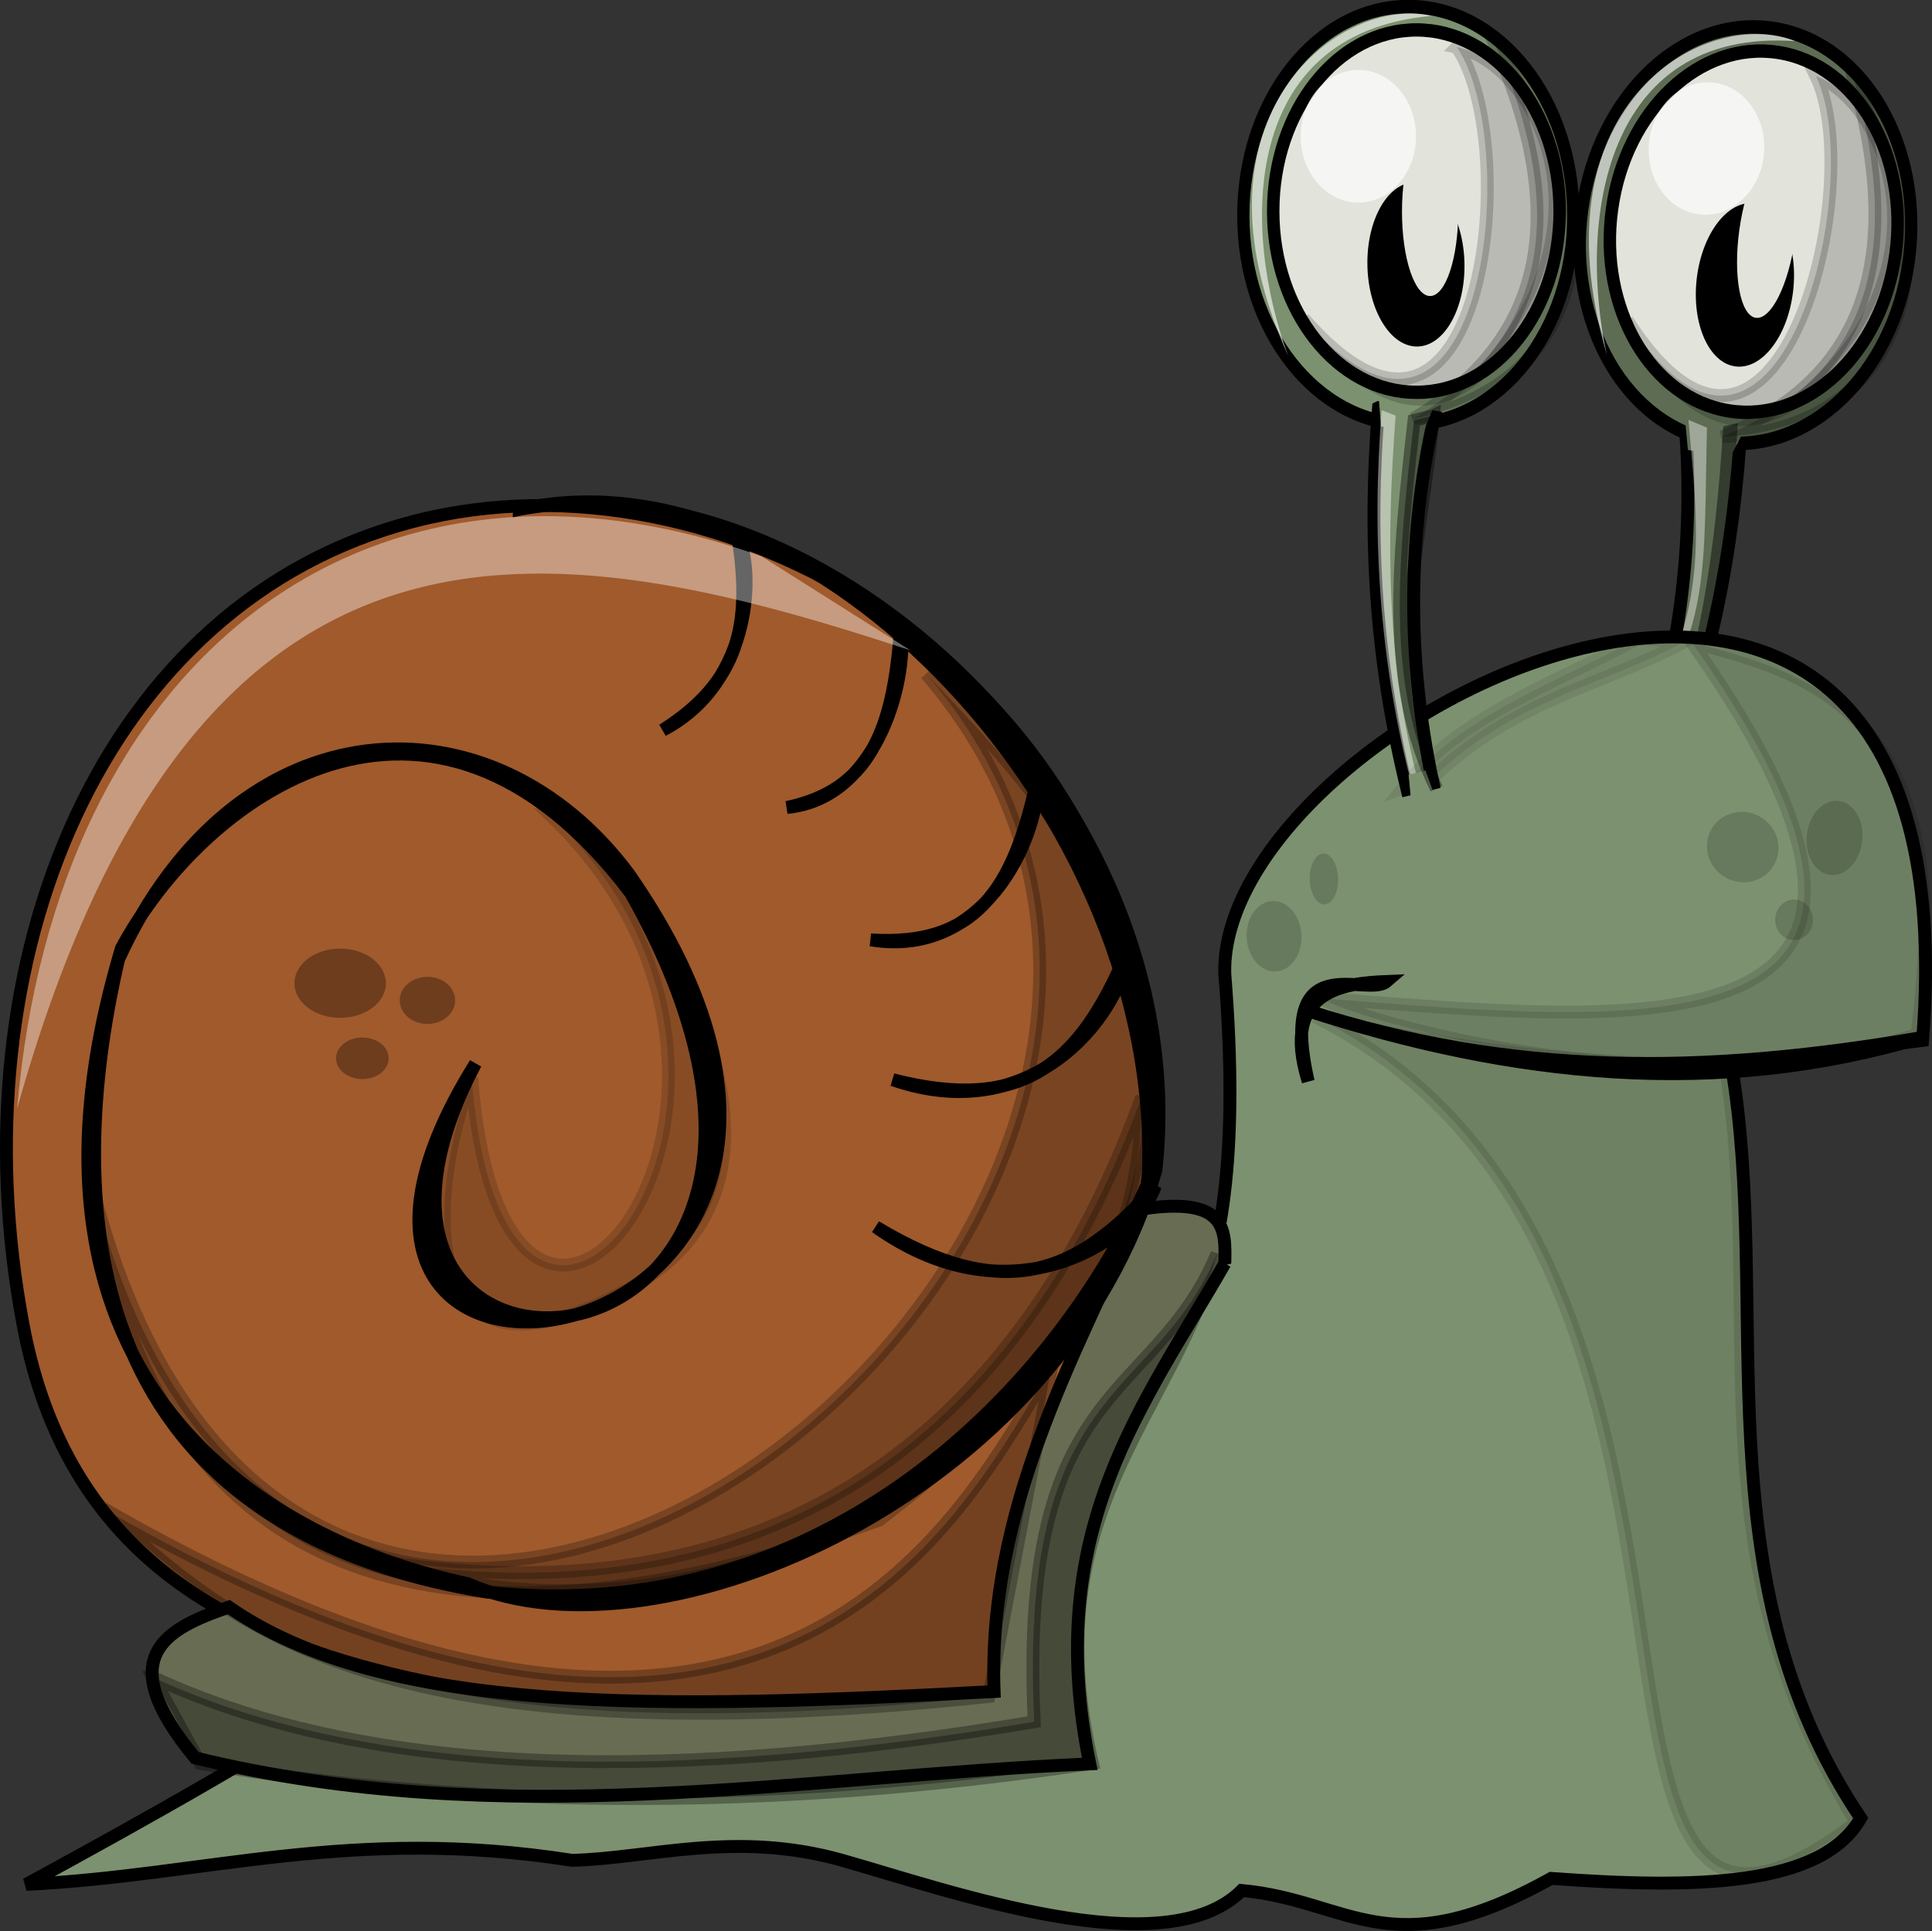 <?xml version="1.0" encoding="UTF-8" standalone="no"?>
<!-- Created with Inkscape (http://www.inkscape.org/) -->

<svg
   xmlns:dc="http://purl.org/dc/elements/1.1/"
   xmlns:cc="http://creativecommons.org/ns#"
   xmlns:rdf="http://www.w3.org/1999/02/22-rdf-syntax-ns#"
   xmlns:svg="http://www.w3.org/2000/svg"
   xmlns="http://www.w3.org/2000/svg"
   xmlns:sodipodi="http://sodipodi.sourceforge.net/DTD/sodipodi-0.dtd"
   xmlns:inkscape="http://www.inkscape.org/namespaces/inkscape"
   width="450.033"
   height="449.849"
   id="svg2160"
   sodipodi:version="0.32"
   inkscape:version="0.48.3.1 r9886"
   sodipodi:docname="caracol.svg"
   inkscape:output_extension="org.inkscape.output.svg.inkscape"
   version="1.1">
  <rect width="100%" height="100%" fill="#333333" stroke="none"/>
  <defs
     id="defs2162" />
  <sodipodi:namedview
     id="base"
     pagecolor="#ffffff"
     bordercolor="#666666"
     borderopacity="1.0"
     inkscape:pageopacity="0.0"
     inkscape:pageshadow="2"
     inkscape:zoom="0.77472528"
     inkscape:cx="342.55444"
     inkscape:cy="294.13947"
     inkscape:current-layer="layer1"
     inkscape:document-units="px"
     inkscape:window-width="1022"
     inkscape:window-height="703"
     inkscape:window-x="0"
     inkscape:window-y="48"
     showgrid="false"
     fit-margin-top="0"
     fit-margin-left="0"
     fit-margin-right="0"
     fit-margin-bottom="0"
     inkscape:window-maximized="0" />
  <g
     id="layer1"
     inkscape:label="Layer 1"
     inkscape:groupmode="layer"
     transform="translate(-92.11,-9.184)">
    <g
       id="g5183"
       transform="translate(25.816,-2.582)">
      <path
         sodipodi:nodetypes="ccccc"
         id="path3162"
         d="m 471.908,109.85 c -1.68,30.353 -7.255,58.137 -18.708,86.943 l -5.757,-2.417 c 10.04,-27.705 13.695,-56.064 11.33,-84.395 l 13.135,-0.132 z"
         style="fill:#5d6c53;fill-rule:evenodd;stroke:#000000;stroke-width:3;stroke-linecap:butt;stroke-linejoin:miter;stroke-miterlimit:4;stroke-opacity:1;stroke-dasharray:none"
         inkscape:connector-curvature="0" />
      <path
         sodipodi:nodetypes="ccccc"
         id="path3164"
         d="m 472.115,107.769 -1.372,6.349 -10.19,-1.169 -1.753,-7.11 13.315,1.93 z"
         style="fill:#aade87;fill-rule:evenodd;stroke:none"
         inkscape:connector-curvature="0" />
      <path
         transform="matrix(1.42,0.225,-0.216,1.57,238.411,-247.278)"
         d="m 218.142,172.472 c 0,16.931 -11.991,30.656 -26.784,30.656 -14.792,0 -26.784,-13.725 -26.784,-30.656 0,-16.931 11.991,-30.656 26.784,-30.656 14.792,0 26.784,13.725 26.784,30.656 z"
         sodipodi:ry="30.656029"
         sodipodi:rx="26.783688"
         sodipodi:cy="172.47163"
         sodipodi:cx="191.35815"
         id="path3172"
         style="color:#000000;fill:#5d6c53;fill-opacity:1;fill-rule:evenodd;stroke:#000000;stroke-width:1.988;stroke-linecap:butt;stroke-linejoin:miter;stroke-miterlimit:4;stroke-opacity:1;stroke-dasharray:none;stroke-dashoffset:0;marker:none;visibility:visible;display:inline;overflow:visible;enable-background:accumulate"
         sodipodi:type="arc" />
      <path
         sodipodi:nodetypes="ccccc"
         id="path3176"
         d="m 458.731,108.759 0.742,7.837 9.887,1.565 3.692,-6.958 -14.321,-2.444 z"
         style="fill:#5d6c53;fill-rule:evenodd;stroke:none"
         inkscape:connector-curvature="0" />
      <path
         sodipodi:nodetypes="cccc"
         id="path3170"
         d="m 459.591,109.578 c 2.255,25.629 5.089,44.219 -11.196,70.718 16.495,-21.341 14.737,-36.494 15.513,-68.905 l -4.318,-1.813 z"
         style="opacity:0.4;fill:#ffffff;fill-rule:evenodd;stroke:none"
         inkscape:connector-curvature="0" />
      <path
         transform="matrix(1.421,0.225,-0.21,1.522,234.651,-241.53)"
         d="m 217.819,173.117 c 0,15.149 -10.402,27.429 -23.234,27.429 -12.832,0 -23.234,-12.28 -23.234,-27.429 0,-15.149 10.402,-27.429 23.234,-27.429 12.832,0 23.234,12.28 23.234,27.429 z"
         sodipodi:ry="27.429079"
         sodipodi:rx="23.234043"
         sodipodi:cy="173.11702"
         sodipodi:cx="194.58511"
         id="path3174"
         style="color:#000000;fill:#e2e3db;fill-opacity:1;fill-rule:evenodd;stroke:#000000;stroke-width:2.018;stroke-linecap:butt;stroke-linejoin:miter;stroke-miterlimit:4;stroke-opacity:1;stroke-dasharray:none;stroke-dashoffset:0;marker:none;visibility:visible;display:inline;overflow:visible;enable-background:accumulate"
         sodipodi:type="arc" />
      <path
         sodipodi:nodetypes="ccc"
         id="path3178"
         d="m 467.434,113.508 c 47.893,-2.278 52.793,-50.919 30.129,-85.207 13.676,46.175 0.999,72.604 -30.129,85.207 z"
         style="opacity:0.217;fill:#000000;fill-rule:evenodd;stroke:#000000;stroke-width:3;stroke-linecap:butt;stroke-linejoin:miter;stroke-miterlimit:4;stroke-opacity:1;stroke-dasharray:none"
         inkscape:connector-curvature="0" />
      <path
         sodipodi:nodetypes="ccccc"
         id="path3166"
         d="m 471.088,110.32 -3.378,0.72 c -1.761,28.583 -5.566,56.843 -16.952,83.903 l 1.571,0.5 c 11.272,-27.043 17.155,-55.882 18.76,-85.123 z"
         style="opacity:0.447;fill:#000000;fill-rule:evenodd;stroke:none"
         inkscape:connector-curvature="0" />
      <path
         transform="matrix(1.425,0.192,-0.18,1.527,233.615,-234.462)"
         d="m 198.516,180.742 c 0,6.868 -3.525,12.436 -7.872,12.436 -4.348,0 -7.872,-5.568 -7.872,-12.436 0,-6.868 3.525,-12.436 7.872,-12.436 4.348,0 7.872,5.568 7.872,12.436 z"
         sodipodi:ry="12.435802"
         sodipodi:rx="7.8722048"
         sodipodi:cy="180.74213"
         sodipodi:cx="190.64427"
         id="path3180"
         style="color:#000000;fill:#000000;fill-opacity:1;fill-rule:evenodd;stroke:none;stroke-width:2.018;marker:none;visibility:visible;display:inline;overflow:visible;enable-background:accumulate"
         sodipodi:type="arc" />
      <path
         transform="matrix(1.421,0.225,-0.21,1.522,242.218,-244.799)"
         d="m 196.463,176.064 c 0,7.057 -2.043,12.778 -4.564,12.778 -2.52,0 -4.564,-5.721 -4.564,-12.778 0,-7.057 2.043,-12.778 4.564,-12.778 2.52,0 4.564,5.721 4.564,12.778 z"
         sodipodi:ry="12.778071"
         sodipodi:rx="4.5635972"
         sodipodi:cy="176.06444"
         sodipodi:cx="191.89925"
         id="path3182"
         style="color:#000000;fill:#e2e3db;fill-opacity:1;fill-rule:evenodd;stroke:none;stroke-width:2.018;marker:none;visibility:visible;display:inline;overflow:visible;enable-background:accumulate"
         sodipodi:type="arc" />
      <path
         sodipodi:nodetypes="ccc"
         id="path3188"
         d="M 484.408,21.346 C 439.667,18.295 433.851,63.836 440.6,94.473 423.093,34.564 464.698,13.284 484.408,21.346 z"
         style="opacity:0.609;fill:#ffffff;fill-rule:evenodd;stroke:none"
         inkscape:connector-curvature="0" />
      <path
         transform="matrix(1.421,0.225,-0.21,1.522,234.63,-247.42)"
         d="m 195.094,165.568 c 0,5.545 -4.189,10.04 -9.355,10.04 -5.167,0 -9.355,-4.495 -9.355,-10.04 0,-5.545 4.189,-10.04 9.355,-10.04 5.167,0 9.355,4.495 9.355,10.04 z"
         sodipodi:ry="10.039913"
         sodipodi:rx="9.3553734"
         sodipodi:cy="165.56816"
         sodipodi:cx="185.7384"
         id="path3184"
         style="opacity:0.664;color:#000000;fill:#ffffff;fill-opacity:1;fill-rule:evenodd;stroke:none;stroke-width:2.018;marker:none;visibility:visible;display:inline;overflow:visible;enable-background:accumulate"
         sodipodi:type="arc" />
      <path
         sodipodi:nodetypes="cccc"
         id="path3186"
         d="m 489.286,29.476 c 12.295,25.374 -9.141,110.884 -43.953,56.932 7.564,13.242 26.629,42.816 53.883,3.203 17.203,-27.256 3.994,-54.893 -9.93,-60.135 z"
         style="opacity:0.183;fill:#000000;fill-rule:evenodd;stroke:#000000;stroke-width:3;stroke-linecap:butt;stroke-linejoin:miter;stroke-miterlimit:4;stroke-opacity:1;stroke-dasharray:none"
         inkscape:connector-curvature="0" />
      <path
         sodipodi:nodetypes="ccccccccccc"
         id="path3167"
         d="m 212.656,355.266 c 47.796,-46.67 152.477,51.385 138.942,-116.572 -1.85,-59.857 175.669,-149.047 162.536,15.449 l -44.566,5.618 c 9.596,56.179 -7.628,119.381 30.148,175.56 -9.136,16.081 -38.771,16.474 -72.092,14.045 -37.736,21.017 -46.809,5.141 -72.092,2.809 -17.97,17.95 -67.903,0.111 -93.065,-7.022 -24.919,-7.038 -44.962,-0.424 -62.917,0 -51.649,-8.058 -84.973,3.52 -127.145,5.618 58.564,-31.835 112.759,-63.67 140.253,-95.505 z"
         style="fill:#7c916f;fill-rule:evenodd;stroke:#000000;stroke-width:3;stroke-linecap:butt;stroke-linejoin:miter;stroke-miterlimit:4;stroke-opacity:1;stroke-dasharray:none"
         inkscape:connector-curvature="0" />
      <path
         sodipodi:nodetypes="cssssc"
         id="path3253"
         d="m 332.638,252.519 c 9.109,27.101 -9.323,73.913 -20.71,111.512 -9.913,32.73 -10.36,58.819 -35.09,54.524 C 194.634,404.28 89.566,415.555 71.667,320.364 55.555,234.675 90.465,151.996 162.493,133.27 c 72.028,-18.725 161.36,34.698 170.145,119.248 z"
         style="color:#000000;fill:#a05a2c;fill-opacity:1;fill-rule:evenodd;stroke:#000000;stroke-width:3;stroke-linecap:butt;stroke-linejoin:miter;stroke-miterlimit:4;stroke-opacity:1;stroke-dasharray:none;stroke-dashoffset:0;marker:none;visibility:visible;display:inline;overflow:visible;enable-background:accumulate"
         inkscape:connector-curvature="0" />
      <path
         transform="matrix(1.421,0.225,-0.21,1.522,210.026,-257.488)"
         d="m 230.727,273.314 c 0,2.941 -2.601,5.324 -5.809,5.324 -3.208,0 -5.809,-2.384 -5.809,-5.324 0,-2.941 2.601,-5.324 5.809,-5.324 3.208,0 5.809,2.384 5.809,5.324 z"
         sodipodi:ry="5.3244681"
         sodipodi:rx="5.8085108"
         sodipodi:cy="273.31384"
         sodipodi:cx="224.91844"
         id="path3156"
         style="opacity:0.163;color:#000000;fill:#000000;fill-opacity:1;fill-rule:evenodd;stroke:none;stroke-width:2.018;marker:none;visibility:visible;display:inline;overflow:visible;enable-background:accumulate"
         sodipodi:type="arc" />
      <path
         transform="matrix(1.421,0.225,-0.21,1.522,212.219,-249.612)"
         d="m 241.699,264.924 c 0,3.119 -2.023,5.647 -4.518,5.647 -2.495,0 -4.518,-2.528 -4.518,-5.647 0,-3.119 2.023,-5.647 4.518,-5.647 2.495,0 4.518,2.528 4.518,5.647 z"
         sodipodi:ry="5.6471629"
         sodipodi:rx="4.5177302"
         sodipodi:cy="264.92377"
         sodipodi:cx="237.18085"
         id="path3158"
         style="opacity:0.163;color:#000000;fill:#000000;fill-opacity:1;fill-rule:evenodd;stroke:none;stroke-width:2.018;marker:none;visibility:visible;display:inline;overflow:visible;enable-background:accumulate"
         sodipodi:type="arc" />
      <path
         transform="matrix(1.421,0.225,-0.21,1.522,200.909,-255.919)"
         d="m 243.957,281.058 c 0,1.693 -1.373,3.066 -3.066,3.066 -1.693,0 -3.066,-1.373 -3.066,-3.066 0,-1.693 1.373,-3.066 3.066,-3.066 1.693,0 3.066,1.373 3.066,3.066 z"
         sodipodi:ry="3.0656028"
         sodipodi:rx="3.0656028"
         sodipodi:cy="281.0585"
         sodipodi:cx="240.89185"
         id="path3160"
         style="opacity:0.163;color:#000000;fill:#000000;fill-opacity:1;fill-rule:evenodd;stroke:none;stroke-width:2.018;marker:none;visibility:visible;display:inline;overflow:visible;enable-background:accumulate"
         sodipodi:type="arc" />
      <path
         transform="matrix(1.435,0,0,1.587,119.747,-211.754)"
         d="m 218.142,172.472 c 0,16.931 -11.991,30.656 -26.784,30.656 -14.792,0 -26.784,-13.725 -26.784,-30.656 0,-16.931 11.991,-30.656 26.784,-30.656 14.792,0 26.784,13.725 26.784,30.656 z"
         sodipodi:ry="30.656029"
         sodipodi:rx="26.783688"
         sodipodi:cy="172.47163"
         sodipodi:cx="191.35815"
         id="path2168"
         style="color:#000000;fill:#7c916f;fill-opacity:1;fill-rule:evenodd;stroke:#000000;stroke-width:1.988;stroke-linecap:butt;stroke-linejoin:miter;stroke-miterlimit:4;stroke-opacity:1;stroke-dasharray:none;stroke-dashoffset:0;marker:none;visibility:visible;display:inline;overflow:visible;enable-background:accumulate"
         sodipodi:type="arc" />
      <path
         sodipodi:nodetypes="ccccc"
         id="path3147"
         d="m 387.401,106.746 c -2.476,30.29 -0.751,58.649 6.652,88.939 l 6.025,-1.49 c -6.154,-28.98 -5.903,-57.607 0.3,-85.263 l -12.976,-2.187 z"
         style="fill:#7c916f;fill-rule:evenodd;stroke:#000000;stroke-width:3;stroke-linecap:butt;stroke-linejoin:miter;stroke-miterlimit:4;stroke-opacity:1;stroke-dasharray:none"
         inkscape:connector-curvature="0" />
      <path
         transform="matrix(1.436,0,0,1.539,116.81,-205.478)"
         d="m 217.819,173.117 c 0,15.149 -10.402,27.429 -23.234,27.429 -12.832,0 -23.234,-12.28 -23.234,-27.429 0,-15.149 10.402,-27.429 23.234,-27.429 12.832,0 23.234,12.28 23.234,27.429 z"
         sodipodi:ry="27.429079"
         sodipodi:rx="23.234043"
         sodipodi:cy="173.11702"
         sodipodi:cx="194.58511"
         id="path3145"
         style="color:#000000;fill:#e2e3db;fill-opacity:1;fill-rule:evenodd;stroke:#000000;stroke-width:2.018;stroke-linecap:butt;stroke-linejoin:miter;stroke-miterlimit:4;stroke-opacity:1;stroke-dasharray:none;stroke-dashoffset:0;marker:none;visibility:visible;display:inline;overflow:visible;enable-background:accumulate"
         sodipodi:type="arc" />
      <path
         sodipodi:nodetypes="ccccc"
         id="path3149"
         d="m 387.48,104.655 0.492,6.496 10.24,0.439 2.703,-6.759 -13.435,-0.176 z"
         style="fill:#7c916f;fill-rule:evenodd;stroke:none"
         inkscape:connector-curvature="0" />
      <path
         sodipodi:nodetypes="ccc"
         id="path3154"
         d="M 395.509,109.307 C 442.576,99.555 440.792,50.669 413.695,20.298 433.521,63.837 424.583,91.966 395.509,109.307 z"
         style="opacity:0.217;fill:#000000;fill-rule:evenodd;stroke:#000000;stroke-width:3;stroke-linecap:butt;stroke-linejoin:miter;stroke-miterlimit:4;stroke-opacity:1;stroke-dasharray:none"
         inkscape:connector-curvature="0" />
      <path
         transform="matrix(1.436,-0.033,0.031,1.538,116.75,-198.324)"
         d="m 198.516,180.742 c 0,6.868 -3.525,12.436 -7.872,12.436 -4.348,0 -7.872,-5.568 -7.872,-12.436 0,-6.868 3.525,-12.436 7.872,-12.436 4.348,0 7.872,5.568 7.872,12.436 z"
         sodipodi:ry="12.435802"
         sodipodi:rx="7.8722048"
         sodipodi:cy="180.74213"
         sodipodi:cx="190.64427"
         id="path3151"
         style="color:#000000;fill:#000000;fill-opacity:1;fill-rule:evenodd;stroke:none;stroke-width:2.018;marker:none;visibility:visible;display:inline;overflow:visible;enable-background:accumulate"
         sodipodi:type="arc" />
      <path
         transform="matrix(1.436,0,0,1.539,123.851,-209.898)"
         d="m 196.463,176.064 c 0,7.057 -2.043,12.778 -4.564,12.778 -2.52,0 -4.564,-5.721 -4.564,-12.778 0,-7.057 2.043,-12.778 4.564,-12.778 2.52,0 4.564,5.721 4.564,12.778 z"
         sodipodi:ry="12.778071"
         sodipodi:rx="4.5635972"
         sodipodi:cy="176.06444"
         sodipodi:cx="191.89925"
         id="path3153"
         style="color:#000000;fill:#e2e3db;fill-opacity:1;fill-rule:evenodd;stroke:none;stroke-width:2.018;marker:none;visibility:visible;display:inline;overflow:visible;enable-background:accumulate"
         sodipodi:type="arc" />
      <path
         transform="matrix(1.436,0,0,1.539,115.986,-211.302)"
         d="m 195.094,165.568 c 0,5.545 -4.189,10.04 -9.355,10.04 -5.167,0 -9.355,-4.495 -9.355,-10.04 0,-5.545 4.189,-10.04 9.355,-10.04 5.167,0 9.355,4.495 9.355,10.04 z"
         sodipodi:ry="10.039913"
         sodipodi:rx="9.3553734"
         sodipodi:cy="165.56816"
         sodipodi:cx="185.7384"
         id="path3155"
         style="opacity:0.664;color:#000000;fill:#ffffff;fill-opacity:1;fill-rule:evenodd;stroke:none;stroke-width:2.018;marker:none;visibility:visible;display:inline;overflow:visible;enable-background:accumulate"
         sodipodi:type="arc" />
      <path
         sodipodi:nodetypes="cccc"
         id="path3157"
         d="m 405.667,22.756 c 15.623,23.176 6.077,111.125 -35.719,63.202 9.288,11.915 32.182,38.187 53.742,-5.267 13.302,-29.657 -3.534,-54.93 -18.023,-57.935 z"
         style="opacity:0.183;fill:#000000;fill-rule:evenodd;stroke:#000000;stroke-width:3;stroke-linecap:butt;stroke-linejoin:miter;stroke-miterlimit:4;stroke-opacity:1;stroke-dasharray:none"
         inkscape:connector-curvature="0" />
      <path
         sodipodi:nodetypes="ccccc"
         id="path3159"
         d="m 388.147,107.34 3.244,1.241 c -2.155,28.552 -2.245,57.104 5.329,85.656 l -1.622,0.248 c -7.464,-28.518 -9.351,-57.968 -6.951,-87.146 z"
         style="opacity:0.447;fill:#ffffff;fill-rule:evenodd;stroke:none"
         inkscape:connector-curvature="0" />
      <path
         sodipodi:nodetypes="ccccc"
         id="path3286"
         d="m 400.142,192.801 c 19.577,-18.344 39.154,-21.188 58.73,-31.624 l -10.972,-0.645 c -19.507,10.396 -41.714,18.092 -54.858,34.851 l 7.099,-2.582 z"
         style="opacity:0.085;fill:#000000;fill-rule:evenodd;stroke:#000000;stroke-width:3;stroke-linecap:butt;stroke-linejoin:miter;stroke-miterlimit:4;stroke-opacity:1;stroke-dasharray:none"
         inkscape:connector-curvature="0" />
      <path
         id="path3171"
         d="m 398.343,191.258 2.085,5.71 -5.329,2.483 -0.695,-7.2 3.939,-0.993 z"
         style="fill:#7c916f;fill-rule:evenodd;stroke:none"
         inkscape:connector-curvature="0" />
      <path
         sodipodi:nodetypes="ccc"
         id="path2177"
         d="m 514.133,253.442 c -51.12,8.788 -95.686,9.167 -143.53,-6.32 47.843,15.542 95.686,20.676 143.53,6.32 z"
         style="fill:#000000;fill-rule:evenodd;stroke:#000000;stroke-width:3;stroke-linecap:butt;stroke-linejoin:miter;stroke-miterlimit:4;stroke-opacity:1;stroke-dasharray:none"
         inkscape:connector-curvature="0" />
      <path
         sodipodi:nodetypes="cccc"
         id="path2179"
         d="m 400.197,108.581 c -2.522,28.635 -11.687,58.263 0.695,86.898 -12.1,-24.395 -8.865,-53.595 -5.214,-85.78 l 4.518,-1.117 z"
         style="opacity:0.4;fill:#000000;fill-rule:evenodd;stroke:#000000;stroke-width:3;stroke-linecap:butt;stroke-linejoin:miter;stroke-miterlimit:4;stroke-opacity:1;stroke-dasharray:none"
         inkscape:connector-curvature="0" />
      <path
         sodipodi:nodetypes="ccc"
         id="path3152"
         d="m 399.733,15.476 c -44.677,3.986 -44.221,49.949 -33.367,79.201 -25.488,-56.526 12.769,-84.091 33.367,-79.201 z"
         style="opacity:0.609;fill:#ffffff;fill-rule:evenodd;stroke:none"
         inkscape:connector-curvature="0" />
      <path
         sodipodi:nodetypes="ccccccc"
         id="path3251"
         d="m 351.598,306.11 c -18.902,33.043 -42.608,62.13 -31.459,116.572 -68.928,3.021 -136.285,16.144 -208.413,-1.404 -19.447,-23.527 -7.029,-29.983 7.865,-35.112 36.497,25.239 100.31,23.852 178.265,19.663 -1.525,-42.039 18.345,-77.717 34.08,-112.358 20.268,-3.134 19.839,4.821 19.662,12.64 z"
         style="fill:#676c53;fill-rule:evenodd;stroke:#000000;stroke-width:3;stroke-linecap:butt;stroke-linejoin:miter;stroke-miterlimit:4;stroke-opacity:1;stroke-dasharray:none"
         inkscape:connector-curvature="0" />
      <path
         sodipodi:nodetypes="ccccccccccc"
         id="path3266"
         d="m 187.251,130.43 c 70.088,-13.05 157.839,66.918 148.297,153.933 C 313.672,360.237 219.581,400.266 175.202,380.695 129.583,370.956 64.098,334.788 94.566,232.721 113.278,197.681 166.327,157.872 213.203,219.81 c 66.55,117.975 -83.475,129.477 -36.147,39.725 -61.391,98.167 115.854,71.242 35.763,-44.108 -31.763,-42.701 -91.344,-40.6 -118.909,19.812 -11.055,47.816 -15.606,130.968 85.926,147.443 75.633,8.229 130.668,-43.746 153.858,-95.339 4.67,-85.799 -78.848,-172.115 -146.443,-156.912 z"
         style="fill:#000000;fill-rule:evenodd;stroke:#000000;stroke-width:3;stroke-linecap:butt;stroke-linejoin:miter;stroke-miterlimit:4;stroke-opacity:1;stroke-dasharray:none"
         inkscape:connector-curvature="0" />
      <path
         sodipodi:nodetypes="ccc"
         id="path3268"
         d="m 328.69,233.745 c -0.166,11.293 -19.796,41.561 -54.459,29.555 30.235,7.719 43.484,-3.528 54.459,-29.555 z"
         style="fill:#000000;fill-rule:evenodd;stroke:#000000;stroke-width:3;stroke-linecap:butt;stroke-linejoin:miter;stroke-miterlimit:4;stroke-opacity:1;stroke-dasharray:none"
         inkscape:connector-curvature="0" />
      <path
         sodipodi:nodetypes="ccc"
         id="path3270"
         d="m 307.845,193.414 c 1.135,10.443 -10.632,41.976 -38.732,37.308 24.201,1.533 33.171,-11.284 38.732,-37.308 z"
         style="fill:#000000;fill-rule:evenodd;stroke:#000000;stroke-width:3;stroke-linecap:butt;stroke-linejoin:miter;stroke-miterlimit:4;stroke-opacity:1;stroke-dasharray:none"
         inkscape:connector-curvature="0" />
      <path
         sodipodi:nodetypes="ccc"
         id="path3272"
         d="m 276.03,158.339 c 1.931,8.95 -4.078,39.372 -26.437,41.542 19.008,-4.06 24.712,-17.362 26.437,-41.542 z"
         style="fill:#000000;fill-rule:evenodd;stroke:#000000;stroke-width:3;stroke-linecap:butt;stroke-linejoin:miter;stroke-miterlimit:4;stroke-opacity:1;stroke-dasharray:none"
         inkscape:connector-curvature="0" />
      <path
         sodipodi:nodetypes="ccc"
         id="path3274"
         d="m 335.368,288.13 c -3.26,10.716 -32.083,32.833 -65.092,9.443 29.543,17.775 46.489,11.607 65.092,-9.443 z"
         style="fill:#000000;fill-rule:evenodd;stroke:#000000;stroke-width:3;stroke-linecap:butt;stroke-linejoin:miter;stroke-miterlimit:4;stroke-opacity:1;stroke-dasharray:none"
         inkscape:connector-curvature="0" />
      <path
         sodipodi:nodetypes="ccc"
         id="path3276"
         d="m 238.2,137.016 c 3.687,6.455 3.916,33.684 -17.533,44.85 17.789,-11.291 20.7,-24.491 17.533,-44.85 z"
         style="fill:#000000;fill-rule:evenodd;stroke:#000000;stroke-width:3;stroke-linecap:butt;stroke-linejoin:miter;stroke-miterlimit:4;stroke-opacity:1;stroke-dasharray:none"
         inkscape:connector-curvature="0" />
      <path
         sodipodi:nodetypes="cccc"
         id="path3278"
         d="m 460.392,161.448 c 69.14,97.843 -12.135,88.566 -86.511,82.864 10.963,6.084 83.492,26.451 138.942,8.427 9.982,-74.563 -24.423,-84.107 -52.431,-91.291 z"
         style="opacity:0.123;fill:#000000;fill-rule:evenodd;stroke:#000000;stroke-width:3;stroke-linecap:butt;stroke-linejoin:miter;stroke-miterlimit:4;stroke-opacity:1;stroke-dasharray:none"
         inkscape:connector-curvature="0" />
      <path
         sodipodi:nodetypes="cccc"
         id="path3280"
         d="m 372.623,248.611 c 112.953,56.655 45.212,249.14 126.052,187.699 -39.035,-63.679 -20.872,-117.929 -30.586,-176.775 -33.185,0.739 -64.747,-3.737 -95.466,-10.924 z"
         style="opacity:0.115;fill:#000000;fill-rule:evenodd;stroke:#000000;stroke-width:3;stroke-linecap:butt;stroke-linejoin:miter;stroke-miterlimit:4;stroke-opacity:1;stroke-dasharray:none"
         inkscape:connector-curvature="0" />
      <path
         sodipodi:nodetypes="cccc"
         id="path3288"
         d="M 70.279,270.075 C 111.964,121.116 193.687,135.331 278.379,163.286 L 243.696,141.381 C 151.872,108.373 79.277,165.276 70.279,270.075 z"
         style="opacity:0.396;fill:#ffffff;fill-rule:evenodd;stroke:none"
         inkscape:connector-curvature="0" />
      <path
         sodipodi:nodetypes="cccc"
         id="path3290"
         d="M 282.03,168.763 C 388.674,292.858 141.945,489.573 88.534,291.067 106.267,398.694 193.614,393.578 271.078,365.91 390.515,275.009 309.032,197.301 282.03,168.763 z"
         style="opacity:0.243;fill:#000000;fill-rule:evenodd;stroke:#000000;stroke-width:3;stroke-linecap:butt;stroke-linejoin:miter;stroke-miterlimit:4;stroke-opacity:1;stroke-dasharray:none"
         inkscape:connector-curvature="0" />
      <path
         sodipodi:nodetypes="cccc"
         id="path3292"
         d="m 194.409,201.621 c 68.073,64.873 -10.32,162.33 -18.254,61.152 -9.826,25.903 -15.034,77.386 36.509,49.287 42.4,-22.435 18.046,-78.248 -18.254,-110.439 z"
         style="opacity:0.153;fill:#000000;fill-rule:evenodd;stroke:#000000;stroke-width:3;stroke-linecap:butt;stroke-linejoin:miter;stroke-miterlimit:4;stroke-opacity:1;stroke-dasharray:none"
         inkscape:connector-curvature="0" />
      <path
         sodipodi:nodetypes="ccc"
         id="path3294"
         d="M 332.23,267.336 C 332.495,352.345 228.67,400.541 157.9,375.95 263.545,390.949 310.838,326.392 332.23,267.336 z"
         style="opacity:0.238;fill:#000000;fill-rule:evenodd;stroke:#000000;stroke-width:3;stroke-linecap:butt;stroke-linejoin:miter;stroke-miterlimit:4;stroke-opacity:1;stroke-dasharray:none"
         inkscape:connector-curvature="0" />
      <path
         sodipodi:nodetypes="cccc"
         id="path3296"
         d="m 311.237,330.314 c -20.313,32.689 -62.687,123.932 -220.878,32.858 29.898,27.703 64.318,58.835 206.275,43.811 l 14.604,-76.668 z"
         style="opacity:0.277;fill:#000000;fill-rule:evenodd;stroke:#000000;stroke-width:3;stroke-linecap:butt;stroke-linejoin:miter;stroke-miterlimit:4;stroke-opacity:1;stroke-dasharray:none"
         inkscape:connector-curvature="0" />
      <path
         sodipodi:nodetypes="cccccc"
         id="path3306"
         d="m 101.972,402.553 c 51.663,23.913 122.637,24.222 205.234,10.326 -3.796,-79.843 27.863,-74.004 42.596,-109.071 -10.766,38.702 -42.755,60.16 -29.043,118.752 -77.092,11.731 -147.661,10.126 -207.816,0 l -10.972,-20.007 z"
         style="opacity:0.319;fill:#000000;fill-rule:evenodd;stroke:#000000;stroke-width:3;stroke-linecap:butt;stroke-linejoin:miter;stroke-miterlimit:4;stroke-opacity:1;stroke-dasharray:none"
         inkscape:connector-curvature="0" />
      <path
         transform="matrix(1,0,0,0.714,0.645,75.278)"
         d="m 155.539,231.848 c 0,6.238 -4.768,11.294 -10.649,11.294 -5.881,0 -10.649,-5.057 -10.649,-11.294 0,-6.238 4.768,-11.294 10.649,-11.294 5.881,0 10.649,5.057 10.649,11.294 z"
         sodipodi:ry="11.294326"
         sodipodi:rx="10.648936"
         sodipodi:cy="231.84752"
         sodipodi:cx="144.89008"
         id="path3308"
         style="opacity:0.319;color:#000000;fill:#000000;fill-opacity:1;fill-rule:evenodd;stroke:none;stroke-width:3.55;marker:none;visibility:visible;display:inline;overflow:visible;enable-background:accumulate"
         sodipodi:type="arc" />
      <path
         transform="translate(3.872,2.582)"
         d="m 152.957,255.727 c 0,2.673 -2.745,4.84 -6.131,4.84 -3.386,0 -6.131,-2.167 -6.131,-4.84 0,-2.673 2.745,-4.84 6.131,-4.84 3.386,0 6.131,2.167 6.131,4.84 z"
         sodipodi:ry="4.8404255"
         sodipodi:rx="6.1312056"
         sodipodi:cy="255.72696"
         sodipodi:cx="146.82623"
         id="path3310"
         style="opacity:0.319;color:#000000;fill:#000000;fill-opacity:1;fill-rule:evenodd;stroke:none;stroke-width:3;marker:none;visibility:visible;display:inline;overflow:visible;enable-background:accumulate"
         sodipodi:type="arc" />
      <path
         transform="matrix(1,0,0,0.773,-3.227,57.372)"
         d="m 175.546,242.496 c 0,3.921 -2.89,7.099 -6.454,7.099 -3.564,0 -6.454,-3.178 -6.454,-7.099 0,-3.921 2.89,-7.099 6.454,-7.099 3.564,0 6.454,3.178 6.454,7.099 z"
         sodipodi:ry="7.0992908"
         sodipodi:rx="6.4539008"
         sodipodi:cy="242.49646"
         sodipodi:cx="169.09219"
         id="path3312"
         style="opacity:0.319;color:#000000;fill:#000000;fill-opacity:1;fill-rule:evenodd;stroke:none;stroke-width:3.413;marker:none;visibility:visible;display:inline;overflow:visible;enable-background:accumulate"
         sodipodi:type="arc" />
      <path
         sodipodi:nodetypes="ccc"
         id="path3327"
         d="m 389.275,240.411 c -4.6,3.978 -25.526,-8.779 -18.254,23.274 -6.685,-21.428 8.712,-22.879 18.254,-23.274 z"
         style="fill:#000000;fill-rule:evenodd;stroke:#000000;stroke-width:3;stroke-linecap:butt;stroke-linejoin:miter;stroke-miterlimit:4;stroke-opacity:1;stroke-dasharray:none"
         inkscape:connector-curvature="0" />
      <path
         transform="matrix(1.09,0.225,-0.161,1.522,161.912,-236.711)"
         d="m 230.727,273.314 c 0,2.941 -2.601,5.324 -5.809,5.324 -3.208,0 -5.809,-2.384 -5.809,-5.324 0,-2.941 2.601,-5.324 5.809,-5.324 3.208,0 5.809,2.384 5.809,5.324 z"
         sodipodi:ry="5.3244681"
         sodipodi:rx="5.8085108"
         sodipodi:cy="273.31384"
         sodipodi:cx="224.91844"
         id="path3329"
         style="opacity:0.163;color:#000000;fill:#000000;fill-opacity:1;fill-rule:evenodd;stroke:none;stroke-width:2.304;marker:none;visibility:visible;display:inline;overflow:visible;enable-background:accumulate"
         sodipodi:type="arc" />
      <path
         transform="matrix(0.564,0.162,-0.083,1.099,270.516,-120.271)"
         d="m 230.727,273.314 c 0,2.941 -2.601,5.324 -5.809,5.324 -3.208,0 -5.809,-2.384 -5.809,-5.324 0,-2.941 2.601,-5.324 5.809,-5.324 3.208,0 5.809,2.384 5.809,5.324 z"
         sodipodi:ry="5.3244681"
         sodipodi:rx="5.8085108"
         sodipodi:cy="273.31384"
         sodipodi:cx="224.91844"
         id="path3331"
         style="opacity:0.163;color:#000000;fill:#000000;fill-opacity:1;fill-rule:evenodd;stroke:none;stroke-width:3.768;marker:none;visibility:visible;display:inline;overflow:visible;enable-background:accumulate"
         sodipodi:type="arc" />
    </g>
  </g>
</svg>
